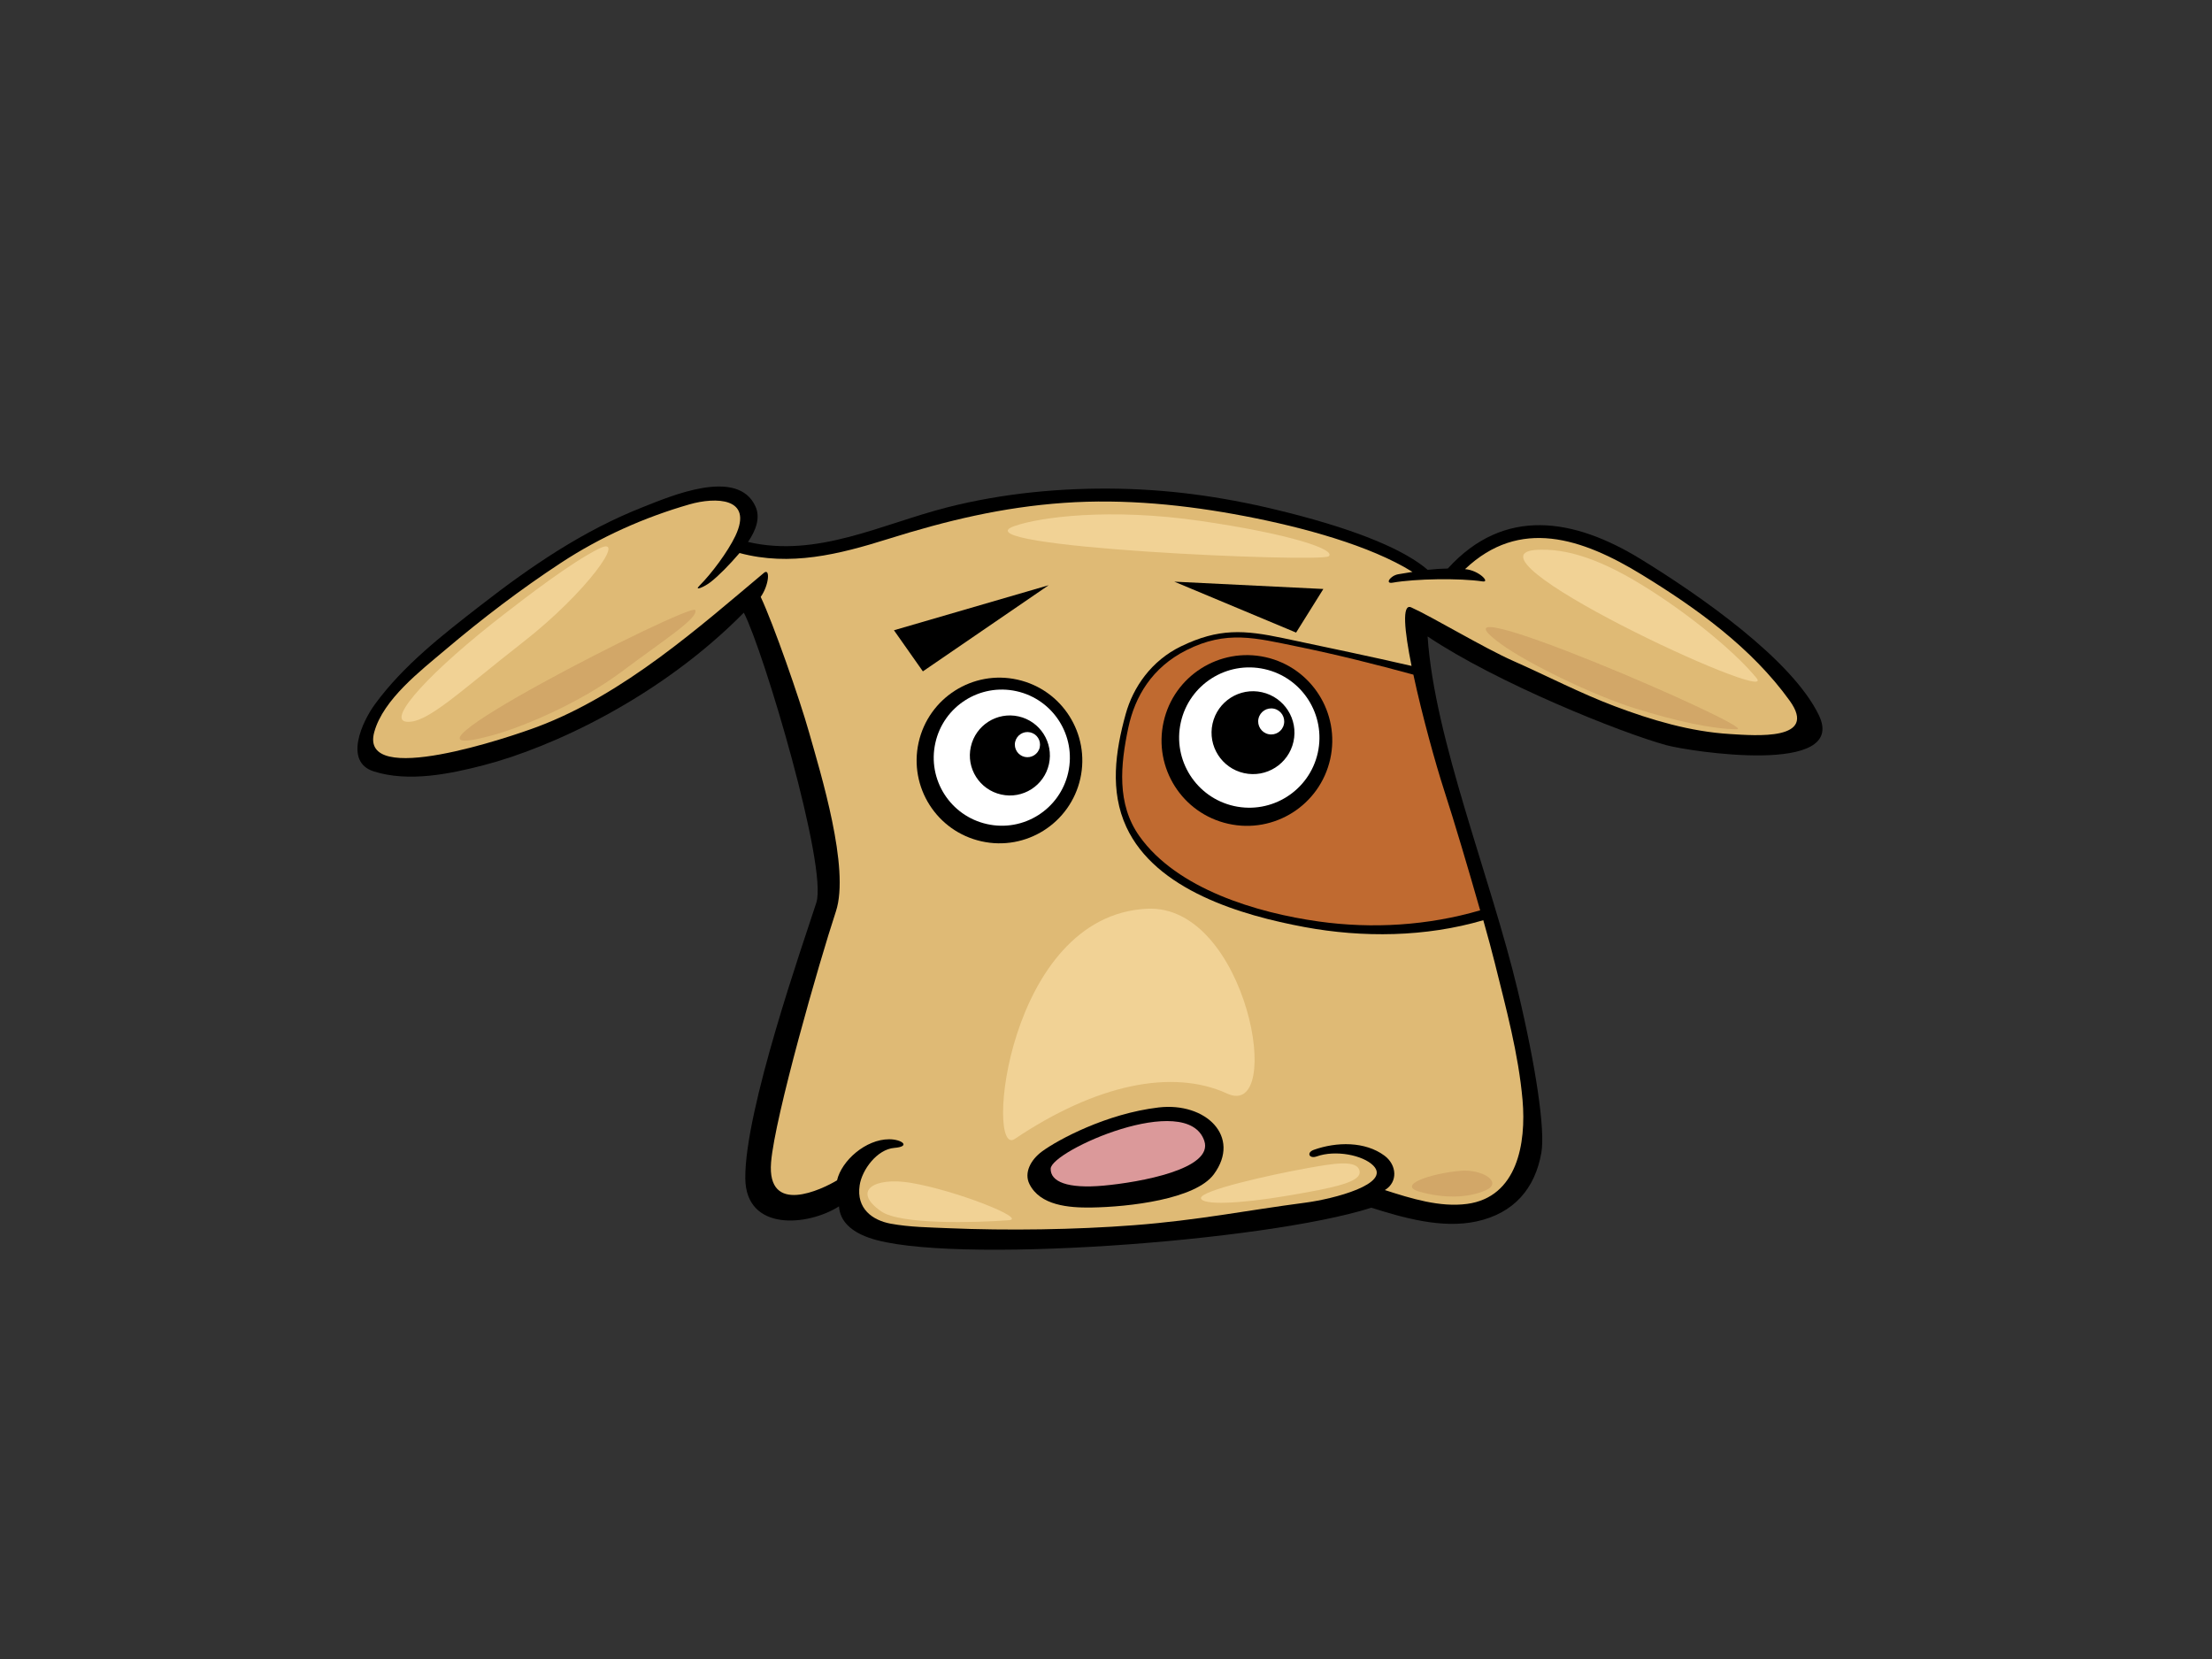 <?xml version="1.0" encoding="utf-8"?>
<!-- Generator: Adobe Illustrator 17.0.0, SVG Export Plug-In . SVG Version: 6.00 Build 0)  -->
<!DOCTYPE svg PUBLIC "-//W3C//DTD SVG 1.1//EN" "http://www.w3.org/Graphics/SVG/1.1/DTD/svg11.dtd">
<svg version="1.1" id="Layer_1" xmlns="http://www.w3.org/2000/svg" xmlns:xlink="http://www.w3.org/1999/xlink" x="0px" y="0px"
	 width="800px" height="600px" viewBox="0 0 800 600" enable-background="new 0 0 800 600" xml:space="preserve">
<rect x="0" y="0" width="800" height="600" fill="#333333" stroke="none"/>
<g>
	<path d="M495.969,436.785c11.658,3.68,25.568,7.65,37.98,4.973c13.601-2.935,21.23-11.919,23.505-24.862
		c1.426-8.145-1.889-30.822-8.552-58.711c-9.78-40.936-30.111-90.741-32.587-128.007c24.864,16.724,69.895,34.836,86.348,39.328
		c8.262,2.252,65.791,11.199,55.155-10.852c-9.731-20.179-43.132-43.39-64.507-56.491c-24.004-14.707-49.253-19.038-69.676,3.445
		c-2.434,0.051-4.865,0.209-7.289,0.483c-7.933-6.785-23.693-13.925-50.99-20.809c-20.172-5.084-39.739-8.113-60.664-8.524
		c-20.685-0.405-42.053,1.617-62.132,6.742c-23.785,6.068-47.081,18.321-72.026,12.508c2.887-4.266,4.515-8.75,2.728-12.765
		c-6.387-14.383-30.967-3.678-40.475,0.051c-21.81,8.545-40.641,21.401-59.061,35.723c-13.707,10.654-27.719,21.513-38.068,35.607
		c-4.703,6.401-11.404,20.916-0.46,24.373c12.625,3.995,27.528,0.92,39.781-2.261c24.418-6.328,63.753-24.416,94.037-55.155
		c7.239,14.013,30.38,92.034,26.226,104.887c-4.78,14.783-25.922,75.01-25.695,99.702c0.18,19.307,22.553,17.327,33.882,10.141
		c0.396,5.49,4.512,9.086,10.795,11.323C342.258,457.577,457.992,448.986,495.969,436.785z"/>
	<path fill="#DFBA75" d="M647.256,253.405c-13.707-19.056-33.529-33.345-53.343-45.486c-21.849-13.394-44.324-20.807-64.061-2.084
		c5,0.385,9.242,4.884,6.348,4.446c-8.336-1.247-24.333-0.989-32.545,0.453c-2.891,0.51-0.857-2.537,2.052-3.051
		c1.72-0.294,3.429-0.582,5.134-0.847c-15.232-9.5-39.488-16.122-60.611-20.168c-21.329-4.092-43.574-6.336-65.448-4.8
		c-22.252,1.562-42.463,6.424-63.636,13.07c-17.674,5.548-35.376,9.998-53.676,5.07c-3.666,4.269-7.466,8.161-10.456,10.493
		c-2.325,1.817-6.15,3.391-4.041,1.311c4.242-4.196,10.268-12.257,12.989-17.99c6.649-14.047-7.292-14.075-16.527-11.431
		c-16.4,4.697-32.308,11.804-46.567,21.178c-14.564,9.561-28.533,20.204-41.837,31.471c-8.98,7.607-22.366,17.861-25.66,29.672
		c-5.757,20.639,49.73,1.621,58.923-1.828c31.445-11.783,59.05-36.482,81.993-55.698c2.268-1.904,1.946,4.248-1.164,8.695
		c4.565,9.695,14.072,36.851,17.504,49.039c4.133,14.665,14.836,49.108,9.695,64.694c-6.054,18.33-22.121,74.389-23.448,90.738
		c-1.589,19.5,18.481,9.775,23.855,6.534c1.645-7.109,10.346-14.856,18.866-14.856c4.54,0,8.032,2.624,1.829,3.126
		c-6.182,0.504-11.673,7.873-12.519,13.536c-1.274,8.49,4.72,12.674,11.259,13.874c6.935,1.265,13.817,1.325,20.83,1.628
		c21.329,0.909,45.828,0.554,67.075-1.078c23.508-1.808,40.715-5.369,61.934-8.143c10.403-1.357,31.197-6.776,24.69-13.401
		c-3.775-3.848-13.764-5.743-20.438-3.349c-2.792,0.995-3.853-1.38-1.086-2.372c8.216-2.935,18.537-3.096,25.543,2.103
		c4.526,3.367,4.919,9.578,0.145,12.45c9.507,3.067,19.917,6.312,29.725,5.008c18.219-2.44,21.424-22.005,20.076-37.504
		c-1.475-16.839-6.012-33.355-10.063-49.722c-0.966-3.913-2.424-9.294-4.14-15.376c-20.812,6.13-43.655,6.378-64.673,2.471
		c-22.762-4.221-53.832-13.297-64.422-36.186c-6.015-13.003-3.995-27.312-0.234-40.85c2.686-9.712,9.299-19.303,20.006-24.485
		c13.654-6.604,22.805-5.964,37.081-2.942c16.128,3.416,32.489,6.827,46.298,10.024c-2.597-12.844-3.556-22.707-0.124-21.17
		c7.572,3.395,26.219,14.645,36.94,19.388c12.182,5.382,24.152,11.641,36.614,16.342c13.392,5.053,27.447,9.224,41.819,10.079
		C634.783,266.028,657.74,267.987,647.256,253.405z"/>
	<path fill="#C06A30" d="M429.021,235.169c-12.359,6.249-18.555,16.702-20.954,28.02c-2.83,13.371-4.263,27.553,4.002,39.204
		c13.612,19.185,42.58,27.754,64.875,30.877c19.369,2.712,39.459,1.491,58.375-4.036c-4.225-14.808-9.341-32.073-13.123-43.721
		c-2.863-8.821-7.837-26.619-11.029-41.518c-13.403-3.644-27.291-7.172-42.116-10.197
		C454.171,230.757,443.609,227.804,429.021,235.169z"/>
	<path d="M419.032,400.526c-18.933,2.234-36.367,11.664-42.12,15.871c-4.221,3.098-6.581,7.779-4.628,11.772
		c3.853,7.862,14.358,8.658,22.348,8.546c13.683-0.196,37.701-2.981,44.367-12.021C449.023,411.068,436.08,398.529,419.032,400.526z
		"/>
	<path fill="#DB999A" d="M399.126,428.797c-13.124,1.192-19.259-1.437-19.132-6.13c0.156-6.496,49.267-28.349,55.544-10.111
		C439.063,422.789,412.26,427.601,399.126,428.797z"/>
	<path fill="#F1D295" d="M182.399,222.077c7.554-5.833,24.014-18.624,34.325-23.701c10.317-5.081-4.462,15.853-27.553,33.861
		c-23.088,18.014-34.789,29.561-42.18,28.789C139.603,260.254,156.081,242.4,182.399,222.077z"/>
	<path fill="#F1D295" d="M366.8,190.288c9.331-3.312,34.597-6.64,67.298-1.897c32.701,4.743,49.288,10.424,46.444,12.795
		C477.694,203.558,345.478,197.874,366.8,190.288z"/>
	<path fill="#F1D295" d="M557.093,198.804c6.231-0.087,16.581,0.952,33.649,10.901c17.062,9.953,36.013,25.127,44.547,35.546
		C643.816,255.679,522.499,199.286,557.093,198.804z"/>
	<path fill="#F1D295" d="M472.737,422.492c8.913-1.585,18.006-3.31,18.954,0.952c0.885,3.977-8.478,6.019-26.063,9.001
		c-17.578,2.981-30.688,3.434-31.275,0.949C433.695,430.623,459.464,424.866,472.737,422.492z"/>
	<path fill="#F1D295" d="M366.995,411.921c29.258-19.687,56.942-25.527,76.813-16.418c21.081,9.669,7.331-68.629-28.986-66.847
		C364.005,331.151,356.217,419.182,366.995,411.921z"/>
	<path fill="#F1D295" d="M329.142,427.744c-12.83-2.095-21.311,2.838-10.395,10.395c6.903,4.786,33.794,4.117,46.114,3.168
		C371.725,440.776,345.287,430.371,329.142,427.744z"/>
	<path fill="#D2A768" d="M542.876,232.931c9.599,6.994,33.171,18.481,48.34,23.22c15.158,4.741,28.434,7.581,36.961,7.581
		C636.708,263.732,509.705,208.765,542.876,232.931z"/>
	<path fill="#D2A768" d="M177.494,266.099c11.44-3.057,32.22-11.846,47.385-23.215c15.165-11.379,27.96-19.436,26.544-22.281
		C250.001,217.764,129.621,278.899,177.494,266.099z"/>
	<path fill="#D2A768" d="M528.182,423.444c8.042-0.701,15.636,4.262,9.008,7.107c-6.638,2.843-15.169,2.843-23.699,0.474
		C504.967,428.657,517.284,424.395,528.182,423.444z"/>
	<g>
		<path d="M481.094,274.526c-3.715,16.637-20.221,27.135-36.862,23.406c-16.648-3.712-27.118-20.2-23.399-36.858
			c3.698-16.621,20.2-27.103,36.855-23.402C474.315,241.389,484.795,257.888,481.094,274.526z"/>
		<path fill="#FFFFFF" d="M476.59,272.287c-3.057,13.653-16.612,22.274-30.302,19.22c-13.672-3.055-22.288-16.623-19.227-30.284
			c3.05-13.683,16.609-22.291,30.281-19.234C471.003,245.041,479.626,258.602,476.59,272.287z"/>
	</g>
	<g>
		<path d="M467.801,268.238c-1.805,8.073-9.815,13.18-17.904,11.365c-8.071-1.797-13.166-9.81-11.365-17.89
			c1.805-8.071,9.812-13.17,17.89-11.358C464.499,252.162,469.605,260.149,467.801,268.238z"/>
		<path fill="#FFFFFF" d="M464.34,261.954c-0.541,2.535-3.068,4.124-5.612,3.563c-2.551-0.565-4.14-3.089-3.578-5.623
			c0.57-2.547,3.086-4.143,5.63-3.579C463.311,256.883,464.924,259.41,464.34,261.954z"/>
	</g>
	<g>
		<path d="M390.716,281.565c-3.613,16.154-19.62,26.319-35.758,22.709c-16.152-3.586-26.325-19.6-22.73-35.746
			c3.616-16.147,19.62-26.334,35.769-22.723C384.145,249.405,394.3,265.416,390.716,281.565z"/>
		<path fill="#FFFFFF" d="M386.339,279.373c-2.958,13.283-16.121,21.642-29.393,18.663c-13.258-2.958-21.63-16.112-18.654-29.375
			c2.951-13.265,16.106-21.633,29.372-18.673C380.946,252.956,389.3,266.113,386.339,279.373z"/>
	</g>
	<g>
		<path d="M379.365,276.362c-1.745,7.818-9.469,12.731-17.281,10.985c-7.798-1.732-12.727-9.476-10.969-17.269
			c1.734-7.805,9.458-12.716,17.26-10.984C376.177,260.843,381.095,268.576,379.365,276.362z"/>
		<path fill="#FFFFFF" d="M376.035,270.301c-0.549,2.443-2.986,3.984-5.428,3.448c-2.456-0.552-4.016-2.981-3.464-5.44
			c0.559-2.444,2.986-3.991,5.428-3.445C375.044,265.42,376.576,267.835,376.035,270.301z"/>
	</g>
	<polygon points="379.265,211.653 323.311,227.944 333.77,242.808 	"/>
	<polygon points="478.61,213.014 468.753,228.784 424.711,210.366 	"/>
</g>
</svg>
